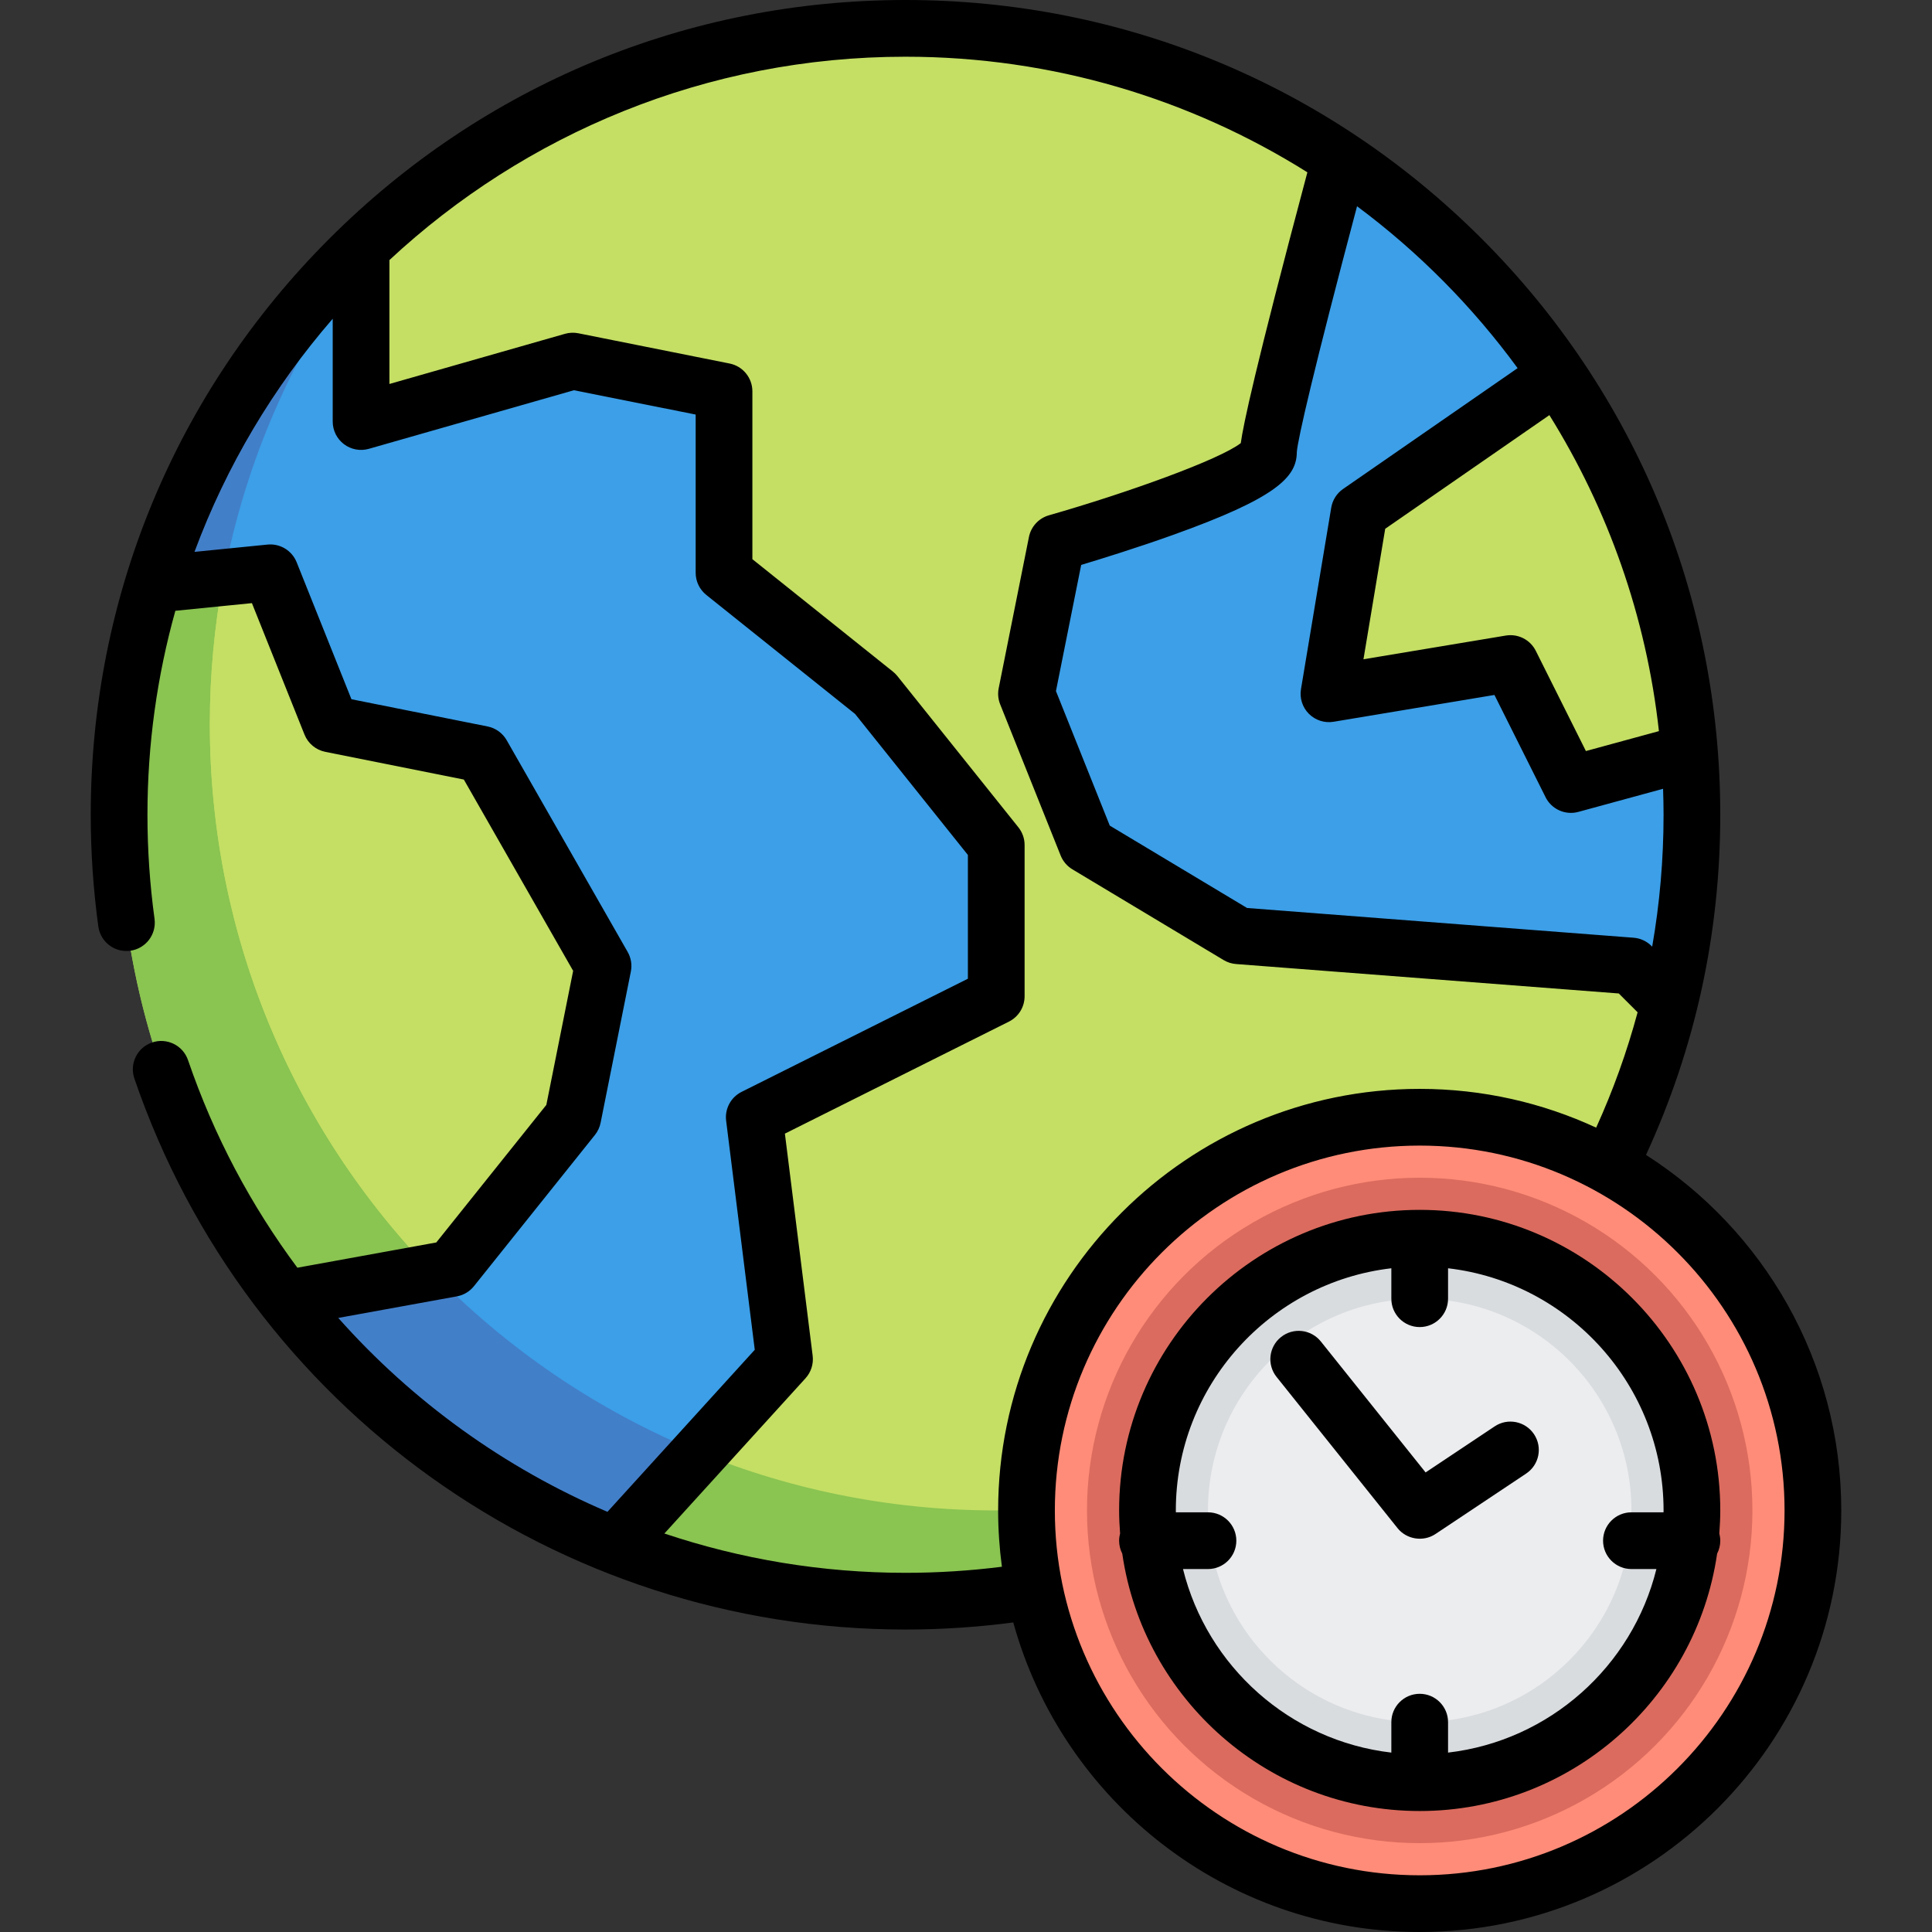 <?xml version="1.0" encoding="iso-8859-1"?>
<!-- Generator: Adobe Illustrator 19.0.0, SVG Export Plug-In . SVG Version: 6.00 Build 0)  -->
<svg version="1.1" id="Capa_1" xmlns="http://www.w3.org/2000/svg" xmlns:xlink="http://www.w3.org/1999/xlink" x="0px" y="0px"
	 viewBox="0 0 512 512" style="enable-background:new 0 0 512 512;" xml:space="preserve">
<rect x="0" y="0" width="512" height="512" fill="#333333" stroke="none"/>
<circle style="fill:#C4DF64;" cx="239.969" cy="215.922" r="208.407"/>
<path style="fill:#8AC451;" d="M264.016,400.282c-115.1,0-208.407-93.307-208.407-208.407c0-51.428,18.639-98.496,49.516-134.844
	c-45,38.228-73.563,95.22-73.563,158.891c0,115.1,93.307,208.407,208.407,208.407c63.671,0,120.664-28.563,158.891-73.563
	C362.512,381.642,315.444,400.282,264.016,400.282z"/>
<g>
	<path style="fill:#3C9FE8;" d="M280.047,143.781l-8.016,40.078l16.031,40.078l40.078,24.047L432.344,256l9.967,9.967
		c3.953-16.033,6.064-32.792,6.064-50.046c0-5.582-0.225-11.11-0.656-16.581l-31.406,8.566l-16.031-32.063l-48.094,8.016
		l8.016-48.094l52.563-36.39c-15.275-22.603-34.876-42.038-57.604-57.143c-7.051,26.346-19.006,71.849-19.006,77.501
		C336.157,127.75,280.047,143.781,280.047,143.781z"/>
	<path style="fill:#3C9FE8;" d="M199.89,296.078l64.125-32.063v-40.078l-32.063-40.078l-40.078-32.063v-48.094l-40.078-8.016
		l-56.11,16.031V65.544c-25.32,24.3-44.512,54.932-55.037,89.352l30.991-3.099l16.031,40.078l40.078,8.016L159.812,256
		l-8.016,40.078l-32.063,40.078l-44.047,8.009c22.597,28.906,52.657,51.694,87.281,65.47l44.938-49.432L199.89,296.078z"/>
</g>
<path style="fill:#C4DF64;" d="M151.796,296.078L159.812,256l-32.063-56.11l-40.078-8.016L71.64,151.796l-12.403,1.24
	c-2.373,12.585-3.628,25.564-3.628,38.838c0,56.472,22.472,107.689,58.948,145.223l5.177-0.941L151.796,296.078z"/>
<g>
	<path style="fill:#427FC9;" d="M95.687,65.544c-25.32,24.3-44.512,54.932-55.037,89.352l18.587-1.859
		c5.84-30.982,18.534-59.537,36.45-84.039V65.544z"/>
	<path style="fill:#427FC9;" d="M114.557,337.097l-38.871,7.068c22.597,28.906,52.657,51.694,87.281,65.47l22.453-24.698
		C158.541,373.982,134.464,357.58,114.557,337.097z"/>
</g>
<circle style="fill:#FF8C78;" cx="376.235" cy="400.282" r="104.204"/>
<circle style="fill:#DB6B5E;" cx="376.235" cy="400.282" r="88.172"/>
<circle style="fill:#D9DCDF;" cx="376.235" cy="400.282" r="72.141"/>
<g>
	<circle style="fill:#ECEDEF;" cx="376.235" cy="400.282" r="56.11"/>
	<polyline style="fill:#ECEDEF;" points="344.172,360.204 376.235,400.282 400.282,384.25 	"/>
</g>
<path d="M436.21,306.066c13.049-28.335,19.68-58.635,19.68-90.144c0-57.675-22.46-111.898-63.243-152.679S297.643,0,239.969,0
	S128.071,22.46,87.289,63.243s-63.243,95.005-63.243,152.679c0,9.905,0.677,19.867,2.015,29.61c0.564,4.112,4.353,6.996,8.467,6.424
	c4.112-0.564,6.988-4.354,6.424-8.467c-1.245-9.069-1.876-18.343-1.876-27.567c0-18.722,2.583-36.85,7.395-54.057l20.29-2.029
	l13.932,34.829c0.943,2.358,3.013,4.08,5.504,4.578l36.724,7.345l28.97,50.697l-7.105,35.526l-29.163,36.454l-36.814,6.693
	c-12.24-16.421-22.099-34.896-28.976-55.007c-1.343-3.927-5.614-6.021-9.542-4.679c-3.927,1.343-6.022,5.615-4.679,9.542
	c29.865,87.345,111.99,146.029,204.356,146.029c9.548,0,19.136-0.633,28.559-1.878C281.562,477.205,324.909,512,376.235,512
	c61.601,0,111.718-50.117,111.718-111.718C487.953,360.736,467.298,325.925,436.21,306.066z M439.633,193.757l-19.353,5.278
	l-13.276-26.552c-1.475-2.951-4.699-4.595-7.957-4.052l-37.717,6.286l5.763-34.583l43.508-30.121
	C426.071,134.849,436.272,163.286,439.633,193.757z M402.184,97.562l-46.258,32.025c-1.67,1.156-2.8,2.94-3.135,4.944l-8.016,48.094
	c-0.399,2.394,0.383,4.833,2.099,6.549c1.715,1.715,4.157,2.498,6.549,2.099l42.619-7.103l13.549,27.098
	c1.297,2.594,3.93,4.155,6.72,4.155c0.655,0,1.321-0.086,1.979-0.266l22.44-6.12c0.077,2.287,0.131,4.58,0.131,6.885
	c0,11.851-1.017,23.516-3.016,34.952l-0.187-0.187c-1.268-1.268-2.949-2.042-4.737-2.179l-102.435-7.879l-36.386-21.832
	l-14.262-35.654l6.687-33.436c5.299-1.59,14.645-4.488,24.104-7.866c27.67-9.882,33.001-15.38,33.042-22.029
	c0.198-3.221,4.535-22.094,15.959-65.154C375.872,66.739,390.227,81.22,402.184,97.562z M89.645,349.265l31.433-5.715
	c1.784-0.325,3.391-1.283,4.524-2.699l32.063-40.078c0.75-0.938,1.265-2.043,1.501-3.22l8.016-40.078
	c0.356-1.778,0.056-3.627-0.845-5.202l-32.063-56.11c-1.078-1.887-2.92-3.214-5.051-3.64l-36.086-7.217l-14.519-36.299
	c-1.243-3.109-4.393-5.017-7.724-4.686l-19.353,1.935c8.467-22.829,20.963-43.715,36.632-61.784v27.247c0,2.359,1.106,4.579,2.989,6
	c1.883,1.42,4.321,1.875,6.59,1.226l54.357-15.53l32.252,6.449v41.934c0,2.282,1.038,4.442,2.821,5.867l39.426,31.541l29.894,37.369
	v32.798l-59.971,29.986c-2.85,1.425-4.491,4.492-4.096,7.653l7.587,60.696l-39.041,42.946
	C133.718,388.998,109.333,371.435,89.645,349.265z M239.969,416.814c-22.158,0-43.679-3.638-63.9-10.418l37.397-41.137
	c1.476-1.623,2.169-3.81,1.897-5.987l-7.356-58.85l59.37-29.685c2.546-1.272,4.154-3.875,4.154-6.721v-40.078
	c0-1.706-0.581-3.362-1.647-4.694l-32.063-40.078c-0.347-0.434-0.74-0.828-1.173-1.173l-37.258-29.806v-44.483
	c0-3.582-2.528-6.666-6.041-7.368l-40.078-8.016c-1.173-0.233-2.387-0.185-3.538,0.143l-46.531,13.294v-32.74
	c0-0.031-0.004-0.06-0.005-0.091c35.891-33.417,83.981-53.895,136.772-53.895c39.093,0,75.606,11.236,106.501,30.631
	c-13.992,52.504-17.002,67.004-17.65,71.768c-5.625,4.377-30.056,13.187-50.837,19.126c-2.705,0.774-4.752,2.993-5.304,5.752
	l-8.016,40.078c-0.286,1.429-0.149,2.911,0.392,4.264l16.031,40.078c0.609,1.524,1.702,2.807,3.11,3.653l40.078,24.047
	c1.001,0.6,2.127,0.96,3.29,1.049l101.432,7.802l4.988,4.988c-2.809,10.423-6.468,20.627-10.984,30.57
	c-14.234-6.589-30.076-10.273-46.764-10.273c-61.601,0-111.718,50.117-111.718,111.718c0,5.058,0.345,10.037,0.999,14.919
	C257.081,416.269,248.507,416.814,239.969,416.814z M376.235,496.971c-53.314,0-96.689-43.375-96.689-96.689
	s43.375-96.689,96.689-96.689s96.689,43.375,96.689,96.689S429.549,496.971,376.235,496.971z"/>
<path d="M396.114,377.998l-18.315,12.21L350.04,355.51c-2.593-3.241-7.323-3.767-10.563-1.173c-3.24,2.592-3.766,7.321-1.173,10.563
	l32.063,40.078c2.403,3.004,6.832,3.694,10.037,1.558l24.047-16.031c3.454-2.301,4.387-6.968,2.084-10.42
	C404.233,376.629,399.566,375.696,396.114,377.998z"/>
<path d="M455.634,406.379c0.153-2.015,0.257-4.044,0.257-6.097c0-43.922-35.734-79.656-79.656-79.656s-79.656,35.734-79.656,79.656
	c0,2.053,0.103,4.082,0.257,6.097c-0.162,0.613-0.257,1.254-0.257,1.919c0,1.237,0.305,2.402,0.835,3.432
	c5.569,38.516,38.787,68.208,78.821,68.208s73.252-29.692,78.821-68.208c0.53-1.029,0.835-2.194,0.835-3.432
	C455.89,407.633,455.795,406.992,455.634,406.379z M383.75,464.457v-8.066c0-4.15-3.365-7.515-7.515-7.515s-7.515,3.365-7.515,7.515
	v8.066c-26.912-3.132-48.824-22.853-55.213-48.645h6.618c4.15,0,7.515-3.365,7.515-7.515s-3.365-7.515-7.515-7.515h-8.504
	c-0.001-0.167-0.013-0.333-0.013-0.501c0-33.092,25.006-60.438,57.112-64.175v8.066c0,4.15,3.365,7.515,7.515,7.515
	s7.515-3.365,7.515-7.515v-8.066c32.106,3.737,57.112,31.084,57.112,64.175c0,0.168-0.011,0.334-0.013,0.501h-8.504
	c-4.15,0-7.515,3.365-7.515,7.515s3.365,7.515,7.515,7.515h6.618C432.574,441.605,410.661,461.325,383.75,464.457z"/>
<g>
</g>
<g>
</g>
<g>
</g>
<g>
</g>
<g>
</g>
<g>
</g>
<g>
</g>
<g>
</g>
<g>
</g>
<g>
</g>
<g>
</g>
<g>
</g>
<g>
</g>
<g>
</g>
<g>
</g>
</svg>
